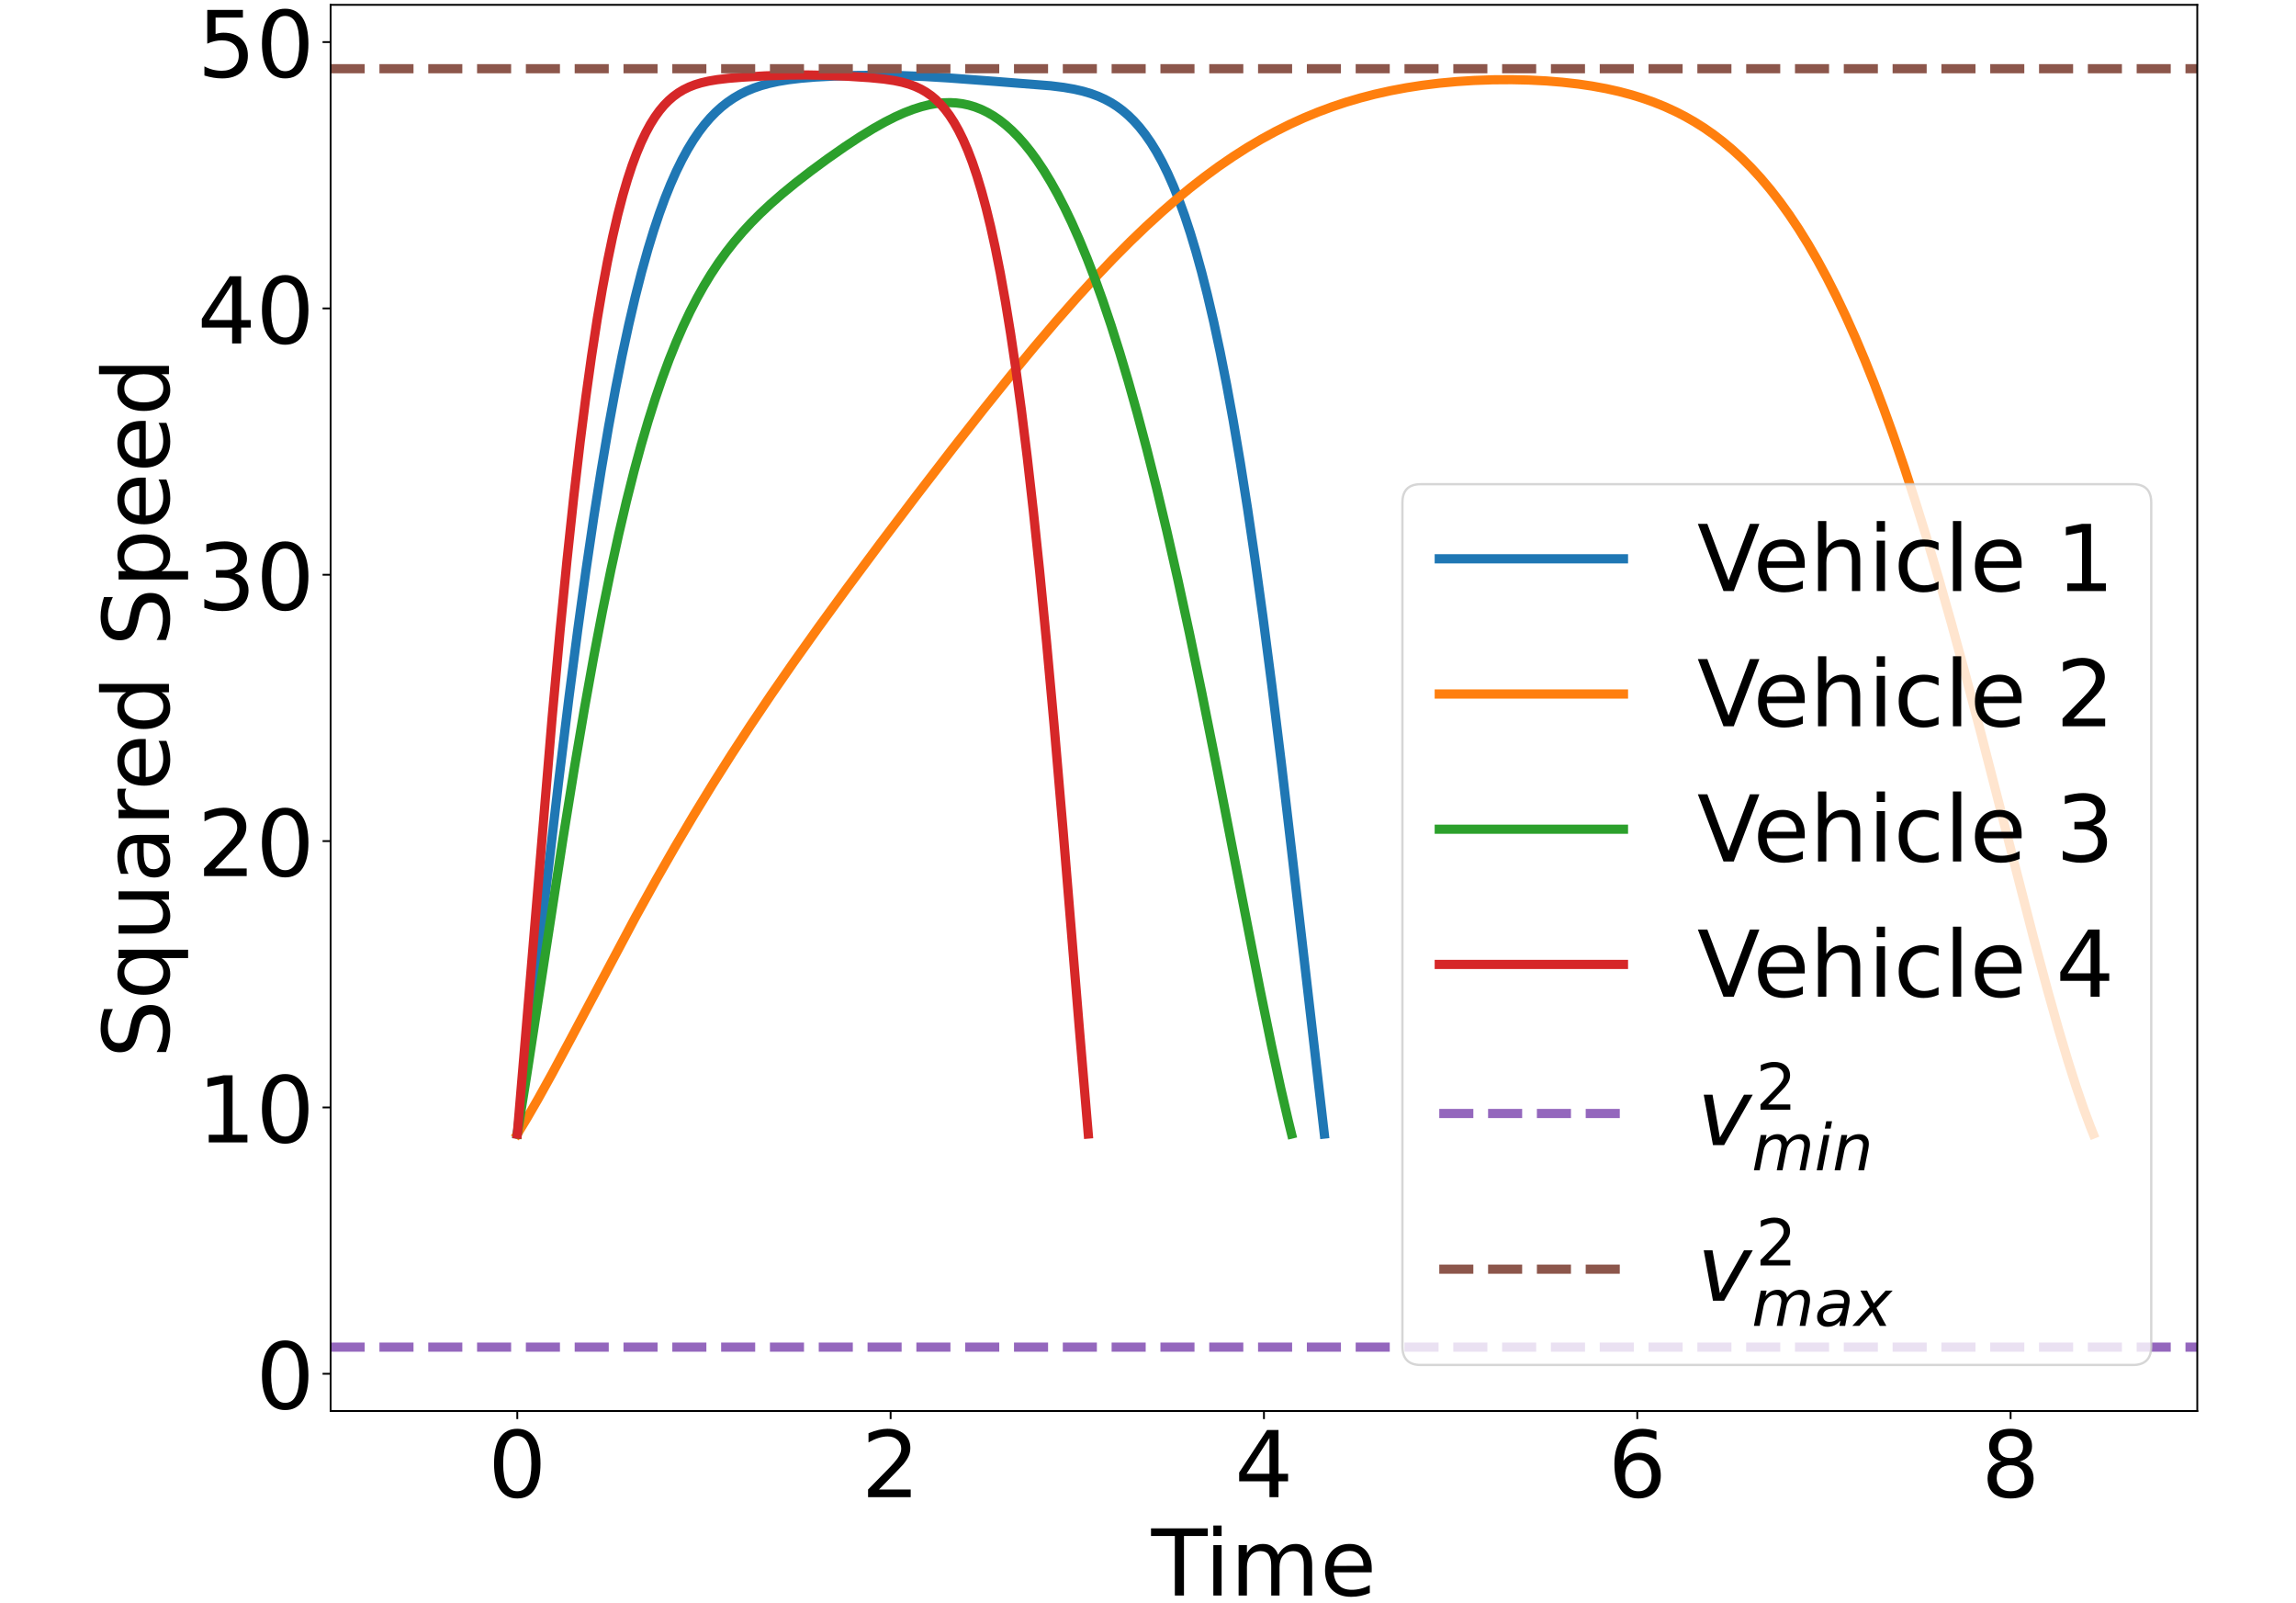 <?xml version="1.0" encoding="utf-8" standalone="no"?>
<!DOCTYPE svg PUBLIC "-//W3C//DTD SVG 1.1//EN"
  "http://www.w3.org/Graphics/SVG/1.1/DTD/svg11.dtd">
<!-- Created with matplotlib (https://matplotlib.org/) -->
<svg height="696.24pt" version="1.1" viewBox="0 0 997.2 696.24" width="997.2pt" xmlns="http://www.w3.org/2000/svg" xmlns:xlink="http://www.w3.org/1999/xlink">
 <defs>
  <style type="text/css">
*{stroke-linecap:butt;stroke-linejoin:round;}
  </style>
 </defs>
 <g id="figure_1">
  <g id="patch_1">
   <path d="M 0 696.24 
L 997.2 696.24 
L 997.2 0 
L 0 0 
z
" style="fill:#ffffff;"/>
  </g>
  <g id="axes_1">
   <g id="patch_2">
    <path d="M 143.597 612.691 
L 954.32 612.691 
L 954.32 2.089 
L 143.597 2.089 
z
" style="fill:#ffffff;"/>
   </g>
   <g id="matplotlib.axis_1">
    <g id="xtick_1">
     <g id="line2d_1">
      <defs>
       <path d="M 0 0 
L 0 3.5 
" id="mcda52c7bf8" style="stroke:#000000;stroke-width:0.8;"/>
      </defs>
      <g>
       <use style="stroke:#000000;stroke-width:0.8;" x="224.669" xlink:href="#mcda52c7bf8" y="612.691"/>
      </g>
     </g>
     <g id="text_1">
      <!-- 0 -->
      <defs>
       <path d="M 31.781 66.406 
Q 24.172 66.406 20.328 58.906 
Q 16.5 51.422 16.5 36.375 
Q 16.5 21.391 20.328 13.891 
Q 24.172 6.391 31.781 6.391 
Q 39.453 6.391 43.281 13.891 
Q 47.125 21.391 47.125 36.375 
Q 47.125 51.422 43.281 58.906 
Q 39.453 66.406 31.781 66.406 
z
M 31.781 74.219 
Q 44.047 74.219 50.516 64.516 
Q 56.984 54.828 56.984 36.375 
Q 56.984 17.969 50.516 8.266 
Q 44.047 -1.422 31.781 -1.422 
Q 19.531 -1.422 13.062 8.266 
Q 6.594 17.969 6.594 36.375 
Q 6.594 54.828 13.062 64.516 
Q 19.531 74.219 31.781 74.219 
z
" id="DejaVuSans-48"/>
      </defs>
      <g transform="translate(211.944 650.085)scale(0.4 -0.4)">
       <use xlink:href="#DejaVuSans-48"/>
      </g>
     </g>
    </g>
    <g id="xtick_2">
     <g id="line2d_2">
      <g>
       <use style="stroke:#000000;stroke-width:0.8;" x="386.814" xlink:href="#mcda52c7bf8" y="612.691"/>
      </g>
     </g>
     <g id="text_2">
      <!-- 2 -->
      <defs>
       <path d="M 19.188 8.297 
L 53.609 8.297 
L 53.609 0 
L 7.328 0 
L 7.328 8.297 
Q 12.938 14.109 22.625 23.891 
Q 32.328 33.688 34.812 36.531 
Q 39.547 41.844 41.422 45.531 
Q 43.312 49.219 43.312 52.781 
Q 43.312 58.594 39.234 62.25 
Q 35.156 65.922 28.609 65.922 
Q 23.969 65.922 18.812 64.312 
Q 13.672 62.703 7.812 59.422 
L 7.812 69.391 
Q 13.766 71.781 18.938 73 
Q 24.125 74.219 28.422 74.219 
Q 39.75 74.219 46.484 68.547 
Q 53.219 62.891 53.219 53.422 
Q 53.219 48.922 51.531 44.891 
Q 49.859 40.875 45.406 35.406 
Q 44.188 33.984 37.641 27.219 
Q 31.109 20.453 19.188 8.297 
z
" id="DejaVuSans-50"/>
      </defs>
      <g transform="translate(374.089 650.085)scale(0.4 -0.4)">
       <use xlink:href="#DejaVuSans-50"/>
      </g>
     </g>
    </g>
    <g id="xtick_3">
     <g id="line2d_3">
      <g>
       <use style="stroke:#000000;stroke-width:0.8;" x="548.959" xlink:href="#mcda52c7bf8" y="612.691"/>
      </g>
     </g>
     <g id="text_3">
      <!-- 4 -->
      <defs>
       <path d="M 37.797 64.312 
L 12.891 25.391 
L 37.797 25.391 
z
M 35.203 72.906 
L 47.609 72.906 
L 47.609 25.391 
L 58.016 25.391 
L 58.016 17.188 
L 47.609 17.188 
L 47.609 0 
L 37.797 0 
L 37.797 17.188 
L 4.891 17.188 
L 4.891 26.703 
z
" id="DejaVuSans-52"/>
      </defs>
      <g transform="translate(536.234 650.085)scale(0.4 -0.4)">
       <use xlink:href="#DejaVuSans-52"/>
      </g>
     </g>
    </g>
    <g id="xtick_4">
     <g id="line2d_4">
      <g>
       <use style="stroke:#000000;stroke-width:0.8;" x="711.103" xlink:href="#mcda52c7bf8" y="612.691"/>
      </g>
     </g>
     <g id="text_4">
      <!-- 6 -->
      <defs>
       <path d="M 33.016 40.375 
Q 26.375 40.375 22.484 35.828 
Q 18.609 31.297 18.609 23.391 
Q 18.609 15.531 22.484 10.953 
Q 26.375 6.391 33.016 6.391 
Q 39.656 6.391 43.531 10.953 
Q 47.406 15.531 47.406 23.391 
Q 47.406 31.297 43.531 35.828 
Q 39.656 40.375 33.016 40.375 
z
M 52.594 71.297 
L 52.594 62.312 
Q 48.875 64.062 45.094 64.984 
Q 41.312 65.922 37.594 65.922 
Q 27.828 65.922 22.672 59.328 
Q 17.531 52.734 16.797 39.406 
Q 19.672 43.656 24.016 45.922 
Q 28.375 48.188 33.594 48.188 
Q 44.578 48.188 50.953 41.516 
Q 57.328 34.859 57.328 23.391 
Q 57.328 12.156 50.688 5.359 
Q 44.047 -1.422 33.016 -1.422 
Q 20.359 -1.422 13.672 8.266 
Q 6.984 17.969 6.984 36.375 
Q 6.984 53.656 15.188 63.938 
Q 23.391 74.219 37.203 74.219 
Q 40.922 74.219 44.703 73.484 
Q 48.484 72.75 52.594 71.297 
z
" id="DejaVuSans-54"/>
      </defs>
      <g transform="translate(698.378 650.085)scale(0.4 -0.4)">
       <use xlink:href="#DejaVuSans-54"/>
      </g>
     </g>
    </g>
    <g id="xtick_5">
     <g id="line2d_5">
      <g>
       <use style="stroke:#000000;stroke-width:0.8;" x="873.248" xlink:href="#mcda52c7bf8" y="612.691"/>
      </g>
     </g>
     <g id="text_5">
      <!-- 8 -->
      <defs>
       <path d="M 31.781 34.625 
Q 24.75 34.625 20.719 30.859 
Q 16.703 27.094 16.703 20.516 
Q 16.703 13.922 20.719 10.156 
Q 24.75 6.391 31.781 6.391 
Q 38.812 6.391 42.859 10.172 
Q 46.922 13.969 46.922 20.516 
Q 46.922 27.094 42.891 30.859 
Q 38.875 34.625 31.781 34.625 
z
M 21.922 38.812 
Q 15.578 40.375 12.031 44.719 
Q 8.5 49.078 8.5 55.328 
Q 8.5 64.062 14.719 69.141 
Q 20.953 74.219 31.781 74.219 
Q 42.672 74.219 48.875 69.141 
Q 55.078 64.062 55.078 55.328 
Q 55.078 49.078 51.531 44.719 
Q 48 40.375 41.703 38.812 
Q 48.828 37.156 52.797 32.312 
Q 56.781 27.484 56.781 20.516 
Q 56.781 9.906 50.312 4.234 
Q 43.844 -1.422 31.781 -1.422 
Q 19.734 -1.422 13.25 4.234 
Q 6.781 9.906 6.781 20.516 
Q 6.781 27.484 10.781 32.312 
Q 14.797 37.156 21.922 38.812 
z
M 18.312 54.391 
Q 18.312 48.734 21.844 45.562 
Q 25.391 42.391 31.781 42.391 
Q 38.141 42.391 41.719 45.562 
Q 45.312 48.734 45.312 54.391 
Q 45.312 60.062 41.719 63.234 
Q 38.141 66.406 31.781 66.406 
Q 25.391 66.406 21.844 63.234 
Q 18.312 60.062 18.312 54.391 
z
" id="DejaVuSans-56"/>
      </defs>
      <g transform="translate(860.523 650.085)scale(0.4 -0.4)">
       <use xlink:href="#DejaVuSans-56"/>
      </g>
     </g>
    </g>
    <g id="text_6">
     <!-- Time -->
     <defs>
      <path d="M -0.297 72.906 
L 61.375 72.906 
L 61.375 64.594 
L 35.5 64.594 
L 35.5 0 
L 25.594 0 
L 25.594 64.594 
L -0.297 64.594 
z
" id="DejaVuSans-84"/>
      <path d="M 9.422 54.688 
L 18.406 54.688 
L 18.406 0 
L 9.422 0 
z
M 9.422 75.984 
L 18.406 75.984 
L 18.406 64.594 
L 9.422 64.594 
z
" id="DejaVuSans-105"/>
      <path d="M 52 44.188 
Q 55.375 50.25 60.062 53.125 
Q 64.75 56 71.094 56 
Q 79.641 56 84.281 50.016 
Q 88.922 44.047 88.922 33.016 
L 88.922 0 
L 79.891 0 
L 79.891 32.719 
Q 79.891 40.578 77.094 44.375 
Q 74.312 48.188 68.609 48.188 
Q 61.625 48.188 57.562 43.547 
Q 53.516 38.922 53.516 30.906 
L 53.516 0 
L 44.484 0 
L 44.484 32.719 
Q 44.484 40.625 41.703 44.406 
Q 38.922 48.188 33.109 48.188 
Q 26.219 48.188 22.156 43.531 
Q 18.109 38.875 18.109 30.906 
L 18.109 0 
L 9.078 0 
L 9.078 54.688 
L 18.109 54.688 
L 18.109 46.188 
Q 21.188 51.219 25.484 53.609 
Q 29.781 56 35.688 56 
Q 41.656 56 45.828 52.969 
Q 50 49.953 52 44.188 
z
" id="DejaVuSans-109"/>
      <path d="M 56.203 29.594 
L 56.203 25.203 
L 14.891 25.203 
Q 15.484 15.922 20.484 11.062 
Q 25.484 6.203 34.422 6.203 
Q 39.594 6.203 44.453 7.469 
Q 49.312 8.734 54.109 11.281 
L 54.109 2.781 
Q 49.266 0.734 44.188 -0.344 
Q 39.109 -1.422 33.891 -1.422 
Q 20.797 -1.422 13.156 6.188 
Q 5.516 13.812 5.516 26.812 
Q 5.516 40.234 12.766 48.109 
Q 20.016 56 32.328 56 
Q 43.359 56 49.781 48.891 
Q 56.203 41.797 56.203 29.594 
z
M 47.219 32.234 
Q 47.125 39.594 43.094 43.984 
Q 39.062 48.391 32.422 48.391 
Q 24.906 48.391 20.391 44.141 
Q 15.875 39.891 15.188 32.172 
z
" id="DejaVuSans-101"/>
     </defs>
     <g transform="translate(500.024 692.797)scale(0.4 -0.4)">
      <use xlink:href="#DejaVuSans-84"/>
      <use x="57.959" xlink:href="#DejaVuSans-105"/>
      <use x="85.742" xlink:href="#DejaVuSans-109"/>
      <use x="183.154" xlink:href="#DejaVuSans-101"/>
     </g>
    </g>
   </g>
   <g id="matplotlib.axis_2">
    <g id="ytick_1">
     <g id="line2d_6">
      <defs>
       <path d="M 0 0 
L -3.5 0 
" id="m5698054298" style="stroke:#000000;stroke-width:0.8;"/>
      </defs>
      <g>
       <use style="stroke:#000000;stroke-width:0.8;" x="143.597" xlink:href="#m5698054298" y="596.501"/>
      </g>
     </g>
     <g id="text_7">
      <!-- 0 -->
      <g transform="translate(111.147 611.698)scale(0.4 -0.4)">
       <use xlink:href="#DejaVuSans-48"/>
      </g>
     </g>
    </g>
    <g id="ytick_2">
     <g id="line2d_7">
      <g>
       <use style="stroke:#000000;stroke-width:0.8;" x="143.597" xlink:href="#m5698054298" y="480.857"/>
      </g>
     </g>
     <g id="text_8">
      <!-- 10 -->
      <defs>
       <path d="M 12.406 8.297 
L 28.516 8.297 
L 28.516 63.922 
L 10.984 60.406 
L 10.984 69.391 
L 28.422 72.906 
L 38.281 72.906 
L 38.281 8.297 
L 54.391 8.297 
L 54.391 0 
L 12.406 0 
z
" id="DejaVuSans-49"/>
      </defs>
      <g transform="translate(85.697 496.053)scale(0.4 -0.4)">
       <use xlink:href="#DejaVuSans-49"/>
       <use x="63.623" xlink:href="#DejaVuSans-48"/>
      </g>
     </g>
    </g>
    <g id="ytick_3">
     <g id="line2d_8">
      <g>
       <use style="stroke:#000000;stroke-width:0.8;" x="143.597" xlink:href="#m5698054298" y="365.212"/>
      </g>
     </g>
     <g id="text_9">
      <!-- 20 -->
      <g transform="translate(85.697 380.409)scale(0.4 -0.4)">
       <use xlink:href="#DejaVuSans-50"/>
       <use x="63.623" xlink:href="#DejaVuSans-48"/>
      </g>
     </g>
    </g>
    <g id="ytick_4">
     <g id="line2d_9">
      <g>
       <use style="stroke:#000000;stroke-width:0.8;" x="143.597" xlink:href="#m5698054298" y="249.568"/>
      </g>
     </g>
     <g id="text_10">
      <!-- 30 -->
      <defs>
       <path d="M 40.578 39.312 
Q 47.656 37.797 51.625 33 
Q 55.609 28.219 55.609 21.188 
Q 55.609 10.406 48.188 4.484 
Q 40.766 -1.422 27.094 -1.422 
Q 22.516 -1.422 17.656 -0.516 
Q 12.797 0.391 7.625 2.203 
L 7.625 11.719 
Q 11.719 9.328 16.594 8.109 
Q 21.484 6.891 26.812 6.891 
Q 36.078 6.891 40.938 10.547 
Q 45.797 14.203 45.797 21.188 
Q 45.797 27.641 41.281 31.266 
Q 36.766 34.906 28.719 34.906 
L 20.219 34.906 
L 20.219 43.016 
L 29.109 43.016 
Q 36.375 43.016 40.234 45.922 
Q 44.094 48.828 44.094 54.297 
Q 44.094 59.906 40.109 62.906 
Q 36.141 65.922 28.719 65.922 
Q 24.656 65.922 20.016 65.031 
Q 15.375 64.156 9.812 62.312 
L 9.812 71.094 
Q 15.438 72.656 20.344 73.438 
Q 25.25 74.219 29.594 74.219 
Q 40.828 74.219 47.359 69.109 
Q 53.906 64.016 53.906 55.328 
Q 53.906 49.266 50.438 45.094 
Q 46.969 40.922 40.578 39.312 
z
" id="DejaVuSans-51"/>
      </defs>
      <g transform="translate(85.697 264.765)scale(0.4 -0.4)">
       <use xlink:href="#DejaVuSans-51"/>
       <use x="63.623" xlink:href="#DejaVuSans-48"/>
      </g>
     </g>
    </g>
    <g id="ytick_5">
     <g id="line2d_10">
      <g>
       <use style="stroke:#000000;stroke-width:0.8;" x="143.597" xlink:href="#m5698054298" y="133.923"/>
      </g>
     </g>
     <g id="text_11">
      <!-- 40 -->
      <g transform="translate(85.697 149.12)scale(0.4 -0.4)">
       <use xlink:href="#DejaVuSans-52"/>
       <use x="63.623" xlink:href="#DejaVuSans-48"/>
      </g>
     </g>
    </g>
    <g id="ytick_6">
     <g id="line2d_11">
      <g>
       <use style="stroke:#000000;stroke-width:0.8;" x="143.597" xlink:href="#m5698054298" y="18.279"/>
      </g>
     </g>
     <g id="text_12">
      <!-- 50 -->
      <defs>
       <path d="M 10.797 72.906 
L 49.516 72.906 
L 49.516 64.594 
L 19.828 64.594 
L 19.828 46.734 
Q 21.969 47.469 24.109 47.828 
Q 26.266 48.188 28.422 48.188 
Q 40.625 48.188 47.75 41.5 
Q 54.891 34.812 54.891 23.391 
Q 54.891 11.625 47.562 5.094 
Q 40.234 -1.422 26.906 -1.422 
Q 22.312 -1.422 17.547 -0.641 
Q 12.797 0.141 7.719 1.703 
L 7.719 11.625 
Q 12.109 9.234 16.797 8.062 
Q 21.484 6.891 26.703 6.891 
Q 35.156 6.891 40.078 11.328 
Q 45.016 15.766 45.016 23.391 
Q 45.016 31 40.078 35.438 
Q 35.156 39.891 26.703 39.891 
Q 22.75 39.891 18.812 39.016 
Q 14.891 38.141 10.797 36.281 
z
" id="DejaVuSans-53"/>
      </defs>
      <g transform="translate(85.697 33.476)scale(0.4 -0.4)">
       <use xlink:href="#DejaVuSans-53"/>
       <use x="63.623" xlink:href="#DejaVuSans-48"/>
      </g>
     </g>
    </g>
    <g id="text_13">
     <!-- Squared Speed -->
     <defs>
      <path d="M 53.516 70.516 
L 53.516 60.891 
Q 47.906 63.578 42.922 64.891 
Q 37.938 66.219 33.297 66.219 
Q 25.25 66.219 20.875 63.094 
Q 16.5 59.969 16.5 54.203 
Q 16.5 49.359 19.406 46.891 
Q 22.312 44.438 30.422 42.922 
L 36.375 41.703 
Q 47.406 39.594 52.656 34.297 
Q 57.906 29 57.906 20.125 
Q 57.906 9.516 50.797 4.047 
Q 43.703 -1.422 29.984 -1.422 
Q 24.812 -1.422 18.969 -0.25 
Q 13.141 0.922 6.891 3.219 
L 6.891 13.375 
Q 12.891 10.016 18.656 8.297 
Q 24.422 6.594 29.984 6.594 
Q 38.422 6.594 43.016 9.906 
Q 47.609 13.234 47.609 19.391 
Q 47.609 24.75 44.312 27.781 
Q 41.016 30.812 33.5 32.328 
L 27.484 33.5 
Q 16.453 35.688 11.516 40.375 
Q 6.594 45.062 6.594 53.422 
Q 6.594 63.094 13.406 68.656 
Q 20.219 74.219 32.172 74.219 
Q 37.312 74.219 42.625 73.281 
Q 47.953 72.359 53.516 70.516 
z
" id="DejaVuSans-83"/>
      <path d="M 14.797 27.297 
Q 14.797 17.391 18.875 11.75 
Q 22.953 6.109 30.078 6.109 
Q 37.203 6.109 41.297 11.75 
Q 45.406 17.391 45.406 27.297 
Q 45.406 37.203 41.297 42.844 
Q 37.203 48.484 30.078 48.484 
Q 22.953 48.484 18.875 42.844 
Q 14.797 37.203 14.797 27.297 
z
M 45.406 8.203 
Q 42.578 3.328 38.25 0.953 
Q 33.938 -1.422 27.875 -1.422 
Q 17.969 -1.422 11.734 6.484 
Q 5.516 14.406 5.516 27.297 
Q 5.516 40.188 11.734 48.094 
Q 17.969 56 27.875 56 
Q 33.938 56 38.25 53.625 
Q 42.578 51.266 45.406 46.391 
L 45.406 54.688 
L 54.391 54.688 
L 54.391 -20.797 
L 45.406 -20.797 
z
" id="DejaVuSans-113"/>
      <path d="M 8.5 21.578 
L 8.5 54.688 
L 17.484 54.688 
L 17.484 21.922 
Q 17.484 14.156 20.5 10.266 
Q 23.531 6.391 29.594 6.391 
Q 36.859 6.391 41.078 11.031 
Q 45.312 15.672 45.312 23.688 
L 45.312 54.688 
L 54.297 54.688 
L 54.297 0 
L 45.312 0 
L 45.312 8.406 
Q 42.047 3.422 37.719 1 
Q 33.406 -1.422 27.688 -1.422 
Q 18.266 -1.422 13.375 4.438 
Q 8.5 10.297 8.5 21.578 
z
M 31.109 56 
z
" id="DejaVuSans-117"/>
      <path d="M 34.281 27.484 
Q 23.391 27.484 19.188 25 
Q 14.984 22.516 14.984 16.5 
Q 14.984 11.719 18.141 8.906 
Q 21.297 6.109 26.703 6.109 
Q 34.188 6.109 38.703 11.406 
Q 43.219 16.703 43.219 25.484 
L 43.219 27.484 
z
M 52.203 31.203 
L 52.203 0 
L 43.219 0 
L 43.219 8.297 
Q 40.141 3.328 35.547 0.953 
Q 30.953 -1.422 24.312 -1.422 
Q 15.922 -1.422 10.953 3.297 
Q 6 8.016 6 15.922 
Q 6 25.141 12.172 29.828 
Q 18.359 34.516 30.609 34.516 
L 43.219 34.516 
L 43.219 35.406 
Q 43.219 41.609 39.141 45 
Q 35.062 48.391 27.688 48.391 
Q 23 48.391 18.547 47.266 
Q 14.109 46.141 10.016 43.891 
L 10.016 52.203 
Q 14.938 54.109 19.578 55.047 
Q 24.219 56 28.609 56 
Q 40.484 56 46.344 49.844 
Q 52.203 43.703 52.203 31.203 
z
" id="DejaVuSans-97"/>
      <path d="M 41.109 46.297 
Q 39.594 47.172 37.812 47.578 
Q 36.031 48 33.891 48 
Q 26.266 48 22.188 43.047 
Q 18.109 38.094 18.109 28.812 
L 18.109 0 
L 9.078 0 
L 9.078 54.688 
L 18.109 54.688 
L 18.109 46.188 
Q 20.953 51.172 25.484 53.578 
Q 30.031 56 36.531 56 
Q 37.453 56 38.578 55.875 
Q 39.703 55.766 41.062 55.516 
z
" id="DejaVuSans-114"/>
      <path d="M 45.406 46.391 
L 45.406 75.984 
L 54.391 75.984 
L 54.391 0 
L 45.406 0 
L 45.406 8.203 
Q 42.578 3.328 38.25 0.953 
Q 33.938 -1.422 27.875 -1.422 
Q 17.969 -1.422 11.734 6.484 
Q 5.516 14.406 5.516 27.297 
Q 5.516 40.188 11.734 48.094 
Q 17.969 56 27.875 56 
Q 33.938 56 38.25 53.625 
Q 42.578 51.266 45.406 46.391 
z
M 14.797 27.297 
Q 14.797 17.391 18.875 11.75 
Q 22.953 6.109 30.078 6.109 
Q 37.203 6.109 41.297 11.75 
Q 45.406 17.391 45.406 27.297 
Q 45.406 37.203 41.297 42.844 
Q 37.203 48.484 30.078 48.484 
Q 22.953 48.484 18.875 42.844 
Q 14.797 37.203 14.797 27.297 
z
" id="DejaVuSans-100"/>
      <path id="DejaVuSans-32"/>
      <path d="M 18.109 8.203 
L 18.109 -20.797 
L 9.078 -20.797 
L 9.078 54.688 
L 18.109 54.688 
L 18.109 46.391 
Q 20.953 51.266 25.266 53.625 
Q 29.594 56 35.594 56 
Q 45.562 56 51.781 48.094 
Q 58.016 40.188 58.016 27.297 
Q 58.016 14.406 51.781 6.484 
Q 45.562 -1.422 35.594 -1.422 
Q 29.594 -1.422 25.266 0.953 
Q 20.953 3.328 18.109 8.203 
z
M 48.688 27.297 
Q 48.688 37.203 44.609 42.844 
Q 40.531 48.484 33.406 48.484 
Q 26.266 48.484 22.188 42.844 
Q 18.109 37.203 18.109 27.297 
Q 18.109 17.391 22.188 11.75 
Q 26.266 6.109 33.406 6.109 
Q 40.531 6.109 44.609 11.75 
Q 48.688 17.391 48.688 27.297 
z
" id="DejaVuSans-112"/>
     </defs>
     <g transform="translate(73.378 459.549)rotate(-90)scale(0.4 -0.4)">
      <use xlink:href="#DejaVuSans-83"/>
      <use x="63.477" xlink:href="#DejaVuSans-113"/>
      <use x="126.953" xlink:href="#DejaVuSans-117"/>
      <use x="190.332" xlink:href="#DejaVuSans-97"/>
      <use x="251.611" xlink:href="#DejaVuSans-114"/>
      <use x="290.475" xlink:href="#DejaVuSans-101"/>
      <use x="351.998" xlink:href="#DejaVuSans-100"/>
      <use x="415.475" xlink:href="#DejaVuSans-32"/>
      <use x="447.262" xlink:href="#DejaVuSans-83"/>
      <use x="510.738" xlink:href="#DejaVuSans-112"/>
      <use x="574.215" xlink:href="#DejaVuSans-101"/>
      <use x="635.738" xlink:href="#DejaVuSans-101"/>
      <use x="697.262" xlink:href="#DejaVuSans-100"/>
     </g>
    </g>
   </g>
   <g id="line2d_12">
    <path clip-path="url(#p160a2b36d0)" d="M 224.669 492.421 
L 228.525 460.403 
L 235.535 399.84 
L 242.545 339.978 
L 247.101 302.948 
L 250.957 273.296 
L 254.462 247.894 
L 257.967 224.098 
L 261.122 204.118 
L 264.276 185.529 
L 267.431 168.335 
L 270.235 154.212 
L 273.039 141.161 
L 275.843 129.153 
L 278.647 118.153 
L 281.451 108.121 
L 283.904 100.101 
L 286.358 92.754 
L 288.811 86.047 
L 291.265 79.945 
L 293.718 74.413 
L 296.172 69.415 
L 298.625 64.915 
L 301.079 60.879 
L 303.533 57.271 
L 305.986 54.059 
L 308.44 51.21 
L 310.893 48.692 
L 313.347 46.475 
L 315.8 44.531 
L 318.604 42.608 
L 321.408 40.969 
L 324.212 39.577 
L 327.367 38.269 
L 330.521 37.192 
L 334.026 36.223 
L 337.882 35.382 
L 342.438 34.626 
L 347.696 33.993 
L 354.005 33.467 
L 362.067 33.037 
L 371.53 32.759 
L 381.695 32.68 
L 391.509 32.829 
L 401.323 33.207 
L 412.189 33.858 
L 432.167 35.342 
L 456.352 37.245 
L 461.96 37.945 
L 466.517 38.73 
L 470.372 39.615 
L 473.877 40.652 
L 477.032 41.823 
L 479.836 43.091 
L 482.64 44.61 
L 485.094 46.174 
L 487.547 47.988 
L 490.001 50.08 
L 492.454 52.481 
L 494.908 55.224 
L 497.361 58.342 
L 499.815 61.871 
L 502.268 65.847 
L 504.722 70.306 
L 507.175 75.285 
L 509.629 80.823 
L 512.082 86.957 
L 514.536 93.724 
L 516.989 101.16 
L 519.443 109.301 
L 521.896 118.181 
L 524.35 127.83 
L 527.154 139.837 
L 529.958 152.922 
L 532.762 167.115 
L 535.566 182.438 
L 538.721 201.038 
L 541.875 221.077 
L 545.03 242.526 
L 548.535 267.948 
L 552.39 297.705 
L 556.596 332.037 
L 561.503 373.985 
L 575.173 492.421 
L 575.173 492.421 
" style="fill:none;stroke:#1f77b4;stroke-linecap:square;stroke-width:4;"/>
   </g>
   <g id="line2d_13">
    <path clip-path="url(#p160a2b36d0)" d="M 224.669 492.421 
L 228.776 485.677 
L 233.568 477.41 
L 239.728 466.31 
L 247.942 450.994 
L 276.006 398.205 
L 284.905 382.149 
L 293.119 367.794 
L 301.333 353.91 
L 309.547 340.492 
L 317.761 327.516 
L 325.975 314.944 
L 334.873 301.728 
L 344.456 287.896 
L 355.408 272.499 
L 367.729 255.584 
L 382.104 236.248 
L 397.847 215.444 
L 413.59 195.003 
L 427.28 177.581 
L 438.917 163.113 
L 449.184 150.681 
L 458.767 139.424 
L 467.666 129.324 
L 475.88 120.345 
L 483.409 112.436 
L 490.939 104.864 
L 497.784 98.291 
L 504.629 92.033 
L 510.789 86.681 
L 516.949 81.602 
L 523.11 76.804 
L 529.27 72.291 
L 535.431 68.066 
L 541.591 64.13 
L 547.752 60.482 
L 553.912 57.118 
L 560.073 54.034 
L 566.233 51.222 
L 572.394 48.676 
L 578.554 46.385 
L 584.715 44.339 
L 590.875 42.526 
L 597.036 40.933 
L 603.881 39.407 
L 610.726 38.12 
L 617.571 37.056 
L 625.1 36.123 
L 632.63 35.422 
L 640.159 34.938 
L 648.373 34.645 
L 656.587 34.593 
L 664.116 34.76 
L 671.646 35.144 
L 678.491 35.698 
L 685.336 36.47 
L 691.496 37.376 
L 697.657 38.507 
L 703.133 39.728 
L 708.609 41.176 
L 713.4 42.653 
L 718.192 44.347 
L 722.983 46.28 
L 727.775 48.477 
L 731.882 50.589 
L 735.989 52.931 
L 740.096 55.521 
L 744.203 58.377 
L 748.31 61.519 
L 752.417 64.965 
L 756.524 68.737 
L 760.63 72.855 
L 764.737 77.338 
L 768.844 82.209 
L 772.951 87.486 
L 777.058 93.19 
L 781.165 99.34 
L 785.272 105.956 
L 789.379 113.054 
L 793.486 120.652 
L 797.593 128.764 
L 801.7 137.405 
L 805.807 146.584 
L 809.914 156.311 
L 814.021 166.592 
L 818.128 177.43 
L 822.235 188.824 
L 827.027 202.814 
L 831.818 217.539 
L 836.61 232.977 
L 842.086 251.447 
L 847.562 270.732 
L 853.722 293.286 
L 860.567 319.214 
L 870.15 356.486 
L 883.155 407.044 
L 889.316 430.049 
L 894.107 447.09 
L 898.214 460.881 
L 901.637 471.653 
L 905.059 481.645 
L 907.797 488.989 
L 909.166 492.421 
L 909.166 492.421 
" style="fill:none;stroke:#ff7f0e;stroke-linecap:square;stroke-width:4;"/>
   </g>
   <g id="line2d_14">
    <path clip-path="url(#p160a2b36d0)" d="M 224.669 492.421 
L 228.704 467.243 
L 234.757 427.791 
L 244.509 364.22 
L 249.554 332.895 
L 253.925 307.141 
L 257.96 284.715 
L 261.66 265.391 
L 265.359 247.301 
L 268.721 231.944 
L 272.084 217.624 
L 275.447 204.327 
L 278.473 193.214 
L 281.5 182.883 
L 284.526 173.304 
L 287.553 164.442 
L 290.579 156.26 
L 293.606 148.718 
L 296.632 141.773 
L 299.659 135.383 
L 302.685 129.506 
L 305.712 124.098 
L 308.738 119.118 
L 312.101 114.037 
L 315.464 109.378 
L 318.826 105.093 
L 322.525 100.751 
L 326.225 96.744 
L 330.26 92.69 
L 334.631 88.605 
L 339.676 84.203 
L 345.392 79.519 
L 352.118 74.314 
L 359.516 68.876 
L 366.914 63.711 
L 373.639 59.287 
L 379.356 55.789 
L 384.4 52.96 
L 388.772 50.747 
L 392.807 48.94 
L 396.506 47.512 
L 400.205 46.332 
L 403.568 45.498 
L 406.594 44.961 
L 409.621 44.644 
L 412.647 44.563 
L 415.338 44.701 
L 418.028 45.05 
L 420.718 45.621 
L 423.408 46.424 
L 426.098 47.471 
L 428.789 48.771 
L 431.479 50.337 
L 434.169 52.176 
L 436.859 54.299 
L 439.55 56.716 
L 442.24 59.435 
L 444.93 62.464 
L 447.62 65.813 
L 450.31 69.489 
L 453.337 74.024 
L 456.363 78.992 
L 459.39 84.402 
L 462.416 90.263 
L 465.443 96.582 
L 468.806 104.148 
L 472.168 112.297 
L 475.531 121.035 
L 478.894 130.367 
L 482.593 141.322 
L 486.292 153.003 
L 489.991 165.408 
L 494.026 179.762 
L 498.062 194.962 
L 502.433 212.362 
L 506.805 230.702 
L 511.513 251.45 
L 516.557 274.744 
L 521.937 300.666 
L 528.326 332.613 
L 537.406 379.311 
L 547.158 429.196 
L 552.202 453.845 
L 556.237 472.468 
L 559.6 486.951 
L 560.945 492.421 
L 560.945 492.421 
" style="fill:none;stroke:#2ca02c;stroke-linecap:square;stroke-width:4;"/>
   </g>
   <g id="line2d_15">
    <path clip-path="url(#p160a2b36d0)" d="M 224.669 492.421 
L 228.141 451.423 
L 239.796 311.602 
L 243.268 273.671 
L 246.243 243.439 
L 249.219 215.528 
L 251.947 192.075 
L 254.427 172.551 
L 256.906 154.728 
L 259.386 138.571 
L 261.618 125.408 
L 263.85 113.498 
L 266.082 102.783 
L 268.313 93.195 
L 270.545 84.665 
L 272.529 77.911 
L 274.513 71.884 
L 276.497 66.53 
L 278.481 61.798 
L 280.464 57.635 
L 282.448 53.991 
L 284.432 50.82 
L 286.416 48.073 
L 288.4 45.707 
L 290.384 43.68 
L 292.367 41.952 
L 294.599 40.322 
L 296.831 38.978 
L 299.311 37.766 
L 301.791 36.8 
L 304.518 35.966 
L 307.742 35.219 
L 311.462 34.592 
L 316.173 34.032 
L 322.621 33.505 
L 332.292 32.953 
L 341.963 32.613 
L 350.147 32.542 
L 358.578 32.699 
L 368.249 33.114 
L 377.672 33.725 
L 383.872 34.331 
L 388.335 34.987 
L 391.807 35.712 
L 394.783 36.551 
L 397.511 37.555 
L 399.99 38.713 
L 402.222 40 
L 404.454 41.563 
L 406.438 43.221 
L 408.422 45.17 
L 410.406 47.447 
L 412.389 50.095 
L 414.373 53.156 
L 416.357 56.677 
L 418.341 60.705 
L 420.325 65.291 
L 422.309 70.485 
L 424.292 76.339 
L 426.276 82.905 
L 428.26 90.237 
L 430.244 98.386 
L 432.228 107.402 
L 434.46 118.641 
L 436.691 131.1 
L 438.923 144.837 
L 441.155 159.898 
L 443.635 178.229 
L 446.115 198.266 
L 448.842 222.28 
L 451.57 248.321 
L 454.546 278.923 
L 457.77 314.41 
L 461.737 360.789 
L 468.681 445.412 
L 472.648 492.421 
L 472.648 492.421 
" style="fill:none;stroke:#d62728;stroke-linecap:square;stroke-width:4;"/>
   </g>
   <g id="line2d_16">
    <path clip-path="url(#p160a2b36d0)" d="M 143.597 584.937 
L 954.32 584.937 
" style="fill:none;stroke:#9467bd;stroke-dasharray:14.8,6.4;stroke-dashoffset:0;stroke-width:4;"/>
   </g>
   <g id="line2d_17">
    <path clip-path="url(#p160a2b36d0)" d="M 143.597 29.843 
L 954.32 29.843 
" style="fill:none;stroke:#8c564b;stroke-dasharray:14.8,6.4;stroke-dashoffset:0;stroke-width:4;"/>
   </g>
   <g id="patch_3">
    <path d="M 143.597 612.691 
L 143.597 2.089 
" style="fill:none;stroke:#000000;stroke-linecap:square;stroke-linejoin:miter;stroke-width:0.8;"/>
   </g>
   <g id="patch_4">
    <path d="M 954.32 612.691 
L 954.32 2.089 
" style="fill:none;stroke:#000000;stroke-linecap:square;stroke-linejoin:miter;stroke-width:0.8;"/>
   </g>
   <g id="patch_5">
    <path d="M 143.597 612.691 
L 954.32 612.691 
" style="fill:none;stroke:#000000;stroke-linecap:square;stroke-linejoin:miter;stroke-width:0.8;"/>
   </g>
   <g id="patch_6">
    <path d="M 143.597 2.089 
L 954.32 2.089 
" style="fill:none;stroke:#000000;stroke-linecap:square;stroke-linejoin:miter;stroke-width:0.8;"/>
   </g>
   <g id="legend_1">
    <g id="patch_7">
     <path d="M 617.102 592.691 
L 926.32 592.691 
Q 934.32 592.691 934.32 584.691 
L 934.32 218.241 
Q 934.32 210.241 926.32 210.241 
L 617.102 210.241 
Q 609.102 210.241 609.102 218.241 
L 609.102 584.691 
Q 609.102 592.691 617.102 592.691 
z
" style="fill:#ffffff;opacity:0.8;stroke:#cccccc;stroke-linejoin:miter;"/>
    </g>
    <g id="line2d_18">
     <path d="M 625.102 242.635 
L 705.102 242.635 
" style="fill:none;stroke:#1f77b4;stroke-linecap:square;stroke-width:4;"/>
    </g>
    <g id="line2d_19"/>
    <g id="text_14">
     <!-- Vehicle 1 -->
     <defs>
      <path d="M 28.609 0 
L 0.781 72.906 
L 11.078 72.906 
L 34.188 11.531 
L 57.328 72.906 
L 67.578 72.906 
L 39.797 0 
z
" id="DejaVuSans-86"/>
      <path d="M 54.891 33.016 
L 54.891 0 
L 45.906 0 
L 45.906 32.719 
Q 45.906 40.484 42.875 44.328 
Q 39.844 48.188 33.797 48.188 
Q 26.516 48.188 22.312 43.547 
Q 18.109 38.922 18.109 30.906 
L 18.109 0 
L 9.078 0 
L 9.078 75.984 
L 18.109 75.984 
L 18.109 46.188 
Q 21.344 51.125 25.703 53.562 
Q 30.078 56 35.797 56 
Q 45.219 56 50.047 50.172 
Q 54.891 44.344 54.891 33.016 
z
" id="DejaVuSans-104"/>
      <path d="M 48.781 52.594 
L 48.781 44.188 
Q 44.969 46.297 41.141 47.344 
Q 37.312 48.391 33.406 48.391 
Q 24.656 48.391 19.812 42.844 
Q 14.984 37.312 14.984 27.297 
Q 14.984 17.281 19.812 11.734 
Q 24.656 6.203 33.406 6.203 
Q 37.312 6.203 41.141 7.25 
Q 44.969 8.297 48.781 10.406 
L 48.781 2.094 
Q 45.016 0.344 40.984 -0.531 
Q 36.969 -1.422 32.422 -1.422 
Q 20.062 -1.422 12.781 6.344 
Q 5.516 14.109 5.516 27.297 
Q 5.516 40.672 12.859 48.328 
Q 20.219 56 33.016 56 
Q 37.156 56 41.109 55.141 
Q 45.062 54.297 48.781 52.594 
z
" id="DejaVuSans-99"/>
      <path d="M 9.422 75.984 
L 18.406 75.984 
L 18.406 0 
L 9.422 0 
z
" id="DejaVuSans-108"/>
     </defs>
     <g transform="translate(737.102 256.635)scale(0.4 -0.4)">
      <use xlink:href="#DejaVuSans-86"/>
      <use x="60.658" xlink:href="#DejaVuSans-101"/>
      <use x="122.182" xlink:href="#DejaVuSans-104"/>
      <use x="185.561" xlink:href="#DejaVuSans-105"/>
      <use x="213.344" xlink:href="#DejaVuSans-99"/>
      <use x="268.324" xlink:href="#DejaVuSans-108"/>
      <use x="296.107" xlink:href="#DejaVuSans-101"/>
      <use x="357.631" xlink:href="#DejaVuSans-32"/>
      <use x="389.418" xlink:href="#DejaVuSans-49"/>
     </g>
    </g>
    <g id="line2d_20">
     <path d="M 625.102 301.347 
L 705.102 301.347 
" style="fill:none;stroke:#ff7f0e;stroke-linecap:square;stroke-width:4;"/>
    </g>
    <g id="line2d_21"/>
    <g id="text_15">
     <!-- Vehicle 2 -->
     <g transform="translate(737.102 315.347)scale(0.4 -0.4)">
      <use xlink:href="#DejaVuSans-86"/>
      <use x="60.658" xlink:href="#DejaVuSans-101"/>
      <use x="122.182" xlink:href="#DejaVuSans-104"/>
      <use x="185.561" xlink:href="#DejaVuSans-105"/>
      <use x="213.344" xlink:href="#DejaVuSans-99"/>
      <use x="268.324" xlink:href="#DejaVuSans-108"/>
      <use x="296.107" xlink:href="#DejaVuSans-101"/>
      <use x="357.631" xlink:href="#DejaVuSans-32"/>
      <use x="389.418" xlink:href="#DejaVuSans-50"/>
     </g>
    </g>
    <g id="line2d_22">
     <path d="M 625.102 360.06 
L 705.102 360.06 
" style="fill:none;stroke:#2ca02c;stroke-linecap:square;stroke-width:4;"/>
    </g>
    <g id="line2d_23"/>
    <g id="text_16">
     <!-- Vehicle 3 -->
     <g transform="translate(737.102 374.06)scale(0.4 -0.4)">
      <use xlink:href="#DejaVuSans-86"/>
      <use x="60.658" xlink:href="#DejaVuSans-101"/>
      <use x="122.182" xlink:href="#DejaVuSans-104"/>
      <use x="185.561" xlink:href="#DejaVuSans-105"/>
      <use x="213.344" xlink:href="#DejaVuSans-99"/>
      <use x="268.324" xlink:href="#DejaVuSans-108"/>
      <use x="296.107" xlink:href="#DejaVuSans-101"/>
      <use x="357.631" xlink:href="#DejaVuSans-32"/>
      <use x="389.418" xlink:href="#DejaVuSans-51"/>
     </g>
    </g>
    <g id="line2d_24">
     <path d="M 625.102 418.772 
L 705.102 418.772 
" style="fill:none;stroke:#d62728;stroke-linecap:square;stroke-width:4;"/>
    </g>
    <g id="line2d_25"/>
    <g id="text_17">
     <!-- Vehicle 4 -->
     <g transform="translate(737.102 432.772)scale(0.4 -0.4)">
      <use xlink:href="#DejaVuSans-86"/>
      <use x="60.658" xlink:href="#DejaVuSans-101"/>
      <use x="122.182" xlink:href="#DejaVuSans-104"/>
      <use x="185.561" xlink:href="#DejaVuSans-105"/>
      <use x="213.344" xlink:href="#DejaVuSans-99"/>
      <use x="268.324" xlink:href="#DejaVuSans-108"/>
      <use x="296.107" xlink:href="#DejaVuSans-101"/>
      <use x="357.631" xlink:href="#DejaVuSans-32"/>
      <use x="389.418" xlink:href="#DejaVuSans-52"/>
     </g>
    </g>
    <g id="line2d_26">
     <path d="M 625.102 483.491 
L 705.102 483.491 
" style="fill:none;stroke:#9467bd;stroke-dasharray:14.8,6.4;stroke-dashoffset:0;stroke-width:4;"/>
    </g>
    <g id="line2d_27"/>
    <g id="text_18">
     <!-- $v^2_{min}$ -->
     <defs>
      <path d="M 7.172 54.688 
L 16.703 54.688 
L 24.703 8.203 
L 50.875 54.688 
L 60.406 54.688 
L 29.297 0 
L 17.188 0 
z
" id="DejaVuSans-Oblique-118"/>
      <path d="M 89.797 33.016 
L 83.406 0 
L 74.422 0 
L 80.719 32.719 
Q 81.109 34.812 81.297 36.328 
Q 81.5 37.844 81.5 38.922 
Q 81.5 43.312 79.047 45.75 
Q 76.609 48.188 72.219 48.188 
Q 65.672 48.188 60.547 43.281 
Q 55.422 38.375 53.906 30.516 
L 47.906 0 
L 38.922 0 
L 45.312 32.719 
Q 45.703 34.516 45.891 36.047 
Q 46.094 37.594 46.094 38.812 
Q 46.094 43.266 43.656 45.719 
Q 41.219 48.188 36.922 48.188 
Q 30.281 48.188 25.141 43.281 
Q 20.016 38.375 18.5 30.516 
L 12.5 0 
L 3.516 0 
L 14.203 54.688 
L 23.188 54.688 
L 21.484 46.188 
Q 25.141 50.984 30.047 53.484 
Q 34.969 56 40.578 56 
Q 46.531 56 50.359 52.875 
Q 54.203 49.75 54.984 44.188 
Q 59.078 49.953 64.469 52.969 
Q 69.875 56 75.875 56 
Q 82.906 56 86.734 51.953 
Q 90.578 47.906 90.578 40.484 
Q 90.578 38.875 90.375 36.938 
Q 90.188 35.016 89.797 33.016 
z
" id="DejaVuSans-Oblique-109"/>
      <path d="M 18.312 75.984 
L 27.297 75.984 
L 25.094 64.594 
L 16.109 64.594 
z
M 14.203 54.688 
L 23.188 54.688 
L 12.5 0 
L 3.516 0 
z
" id="DejaVuSans-Oblique-105"/>
      <path d="M 55.719 33.016 
L 49.312 0 
L 40.281 0 
L 46.688 32.672 
Q 47.125 34.969 47.359 36.719 
Q 47.609 38.484 47.609 39.5 
Q 47.609 43.609 45.016 45.891 
Q 42.438 48.188 37.797 48.188 
Q 30.562 48.188 25.344 43.375 
Q 20.125 38.578 18.5 30.328 
L 12.5 0 
L 3.516 0 
L 14.109 54.688 
L 23.094 54.688 
L 21.297 46.094 
Q 25.047 50.828 30.312 53.406 
Q 35.594 56 41.406 56 
Q 48.641 56 52.609 52.094 
Q 56.594 48.188 56.594 41.109 
Q 56.594 39.359 56.375 37.359 
Q 56.156 35.359 55.719 33.016 
z
" id="DejaVuSans-Oblique-110"/>
     </defs>
     <g transform="translate(737.102 497.491)scale(0.4 -0.4)">
      <use transform="translate(0 0.702)" xlink:href="#DejaVuSans-Oblique-118"/>
      <use transform="translate(63.646 39.047)scale(0.7)" xlink:href="#DejaVuSans-50"/>
      <use transform="translate(59.18 -26.642)scale(0.7)" xlink:href="#DejaVuSans-Oblique-109"/>
      <use transform="translate(127.368 -26.642)scale(0.7)" xlink:href="#DejaVuSans-Oblique-105"/>
      <use transform="translate(146.816 -26.642)scale(0.7)" xlink:href="#DejaVuSans-Oblique-110"/>
     </g>
    </g>
    <g id="line2d_28">
     <path d="M 625.102 551.091 
L 705.102 551.091 
" style="fill:none;stroke:#8c564b;stroke-dasharray:14.8,6.4;stroke-dashoffset:0;stroke-width:4;"/>
    </g>
    <g id="line2d_29"/>
    <g id="text_19">
     <!-- $v^2_{max}$ -->
     <defs>
      <path d="M 53.719 31.203 
L 47.609 0 
L 38.625 0 
L 40.281 8.297 
Q 36.328 3.422 31.266 1 
Q 26.219 -1.422 20.016 -1.422 
Q 13.031 -1.422 8.562 2.844 
Q 4.109 7.125 4.109 13.812 
Q 4.109 23.391 11.75 28.953 
Q 19.391 34.516 32.812 34.516 
L 45.312 34.516 
L 45.797 36.922 
Q 45.906 37.312 45.953 37.766 
Q 46 38.234 46 39.203 
Q 46 43.562 42.453 45.969 
Q 38.922 48.391 32.516 48.391 
Q 28.125 48.391 23.5 47.266 
Q 18.891 46.141 14.016 43.891 
L 15.578 52.203 
Q 20.656 54.109 25.516 55.047 
Q 30.375 56 34.906 56 
Q 44.578 56 49.625 51.797 
Q 54.688 47.609 54.688 39.594 
Q 54.688 37.984 54.438 35.812 
Q 54.203 33.641 53.719 31.203 
z
M 44 27.484 
L 35.016 27.484 
Q 23.969 27.484 18.672 24.531 
Q 13.375 21.578 13.375 15.375 
Q 13.375 11.078 16.078 8.641 
Q 18.797 6.203 23.578 6.203 
Q 30.906 6.203 36.375 11.453 
Q 41.844 16.703 43.609 25.484 
z
" id="DejaVuSans-Oblique-97"/>
      <path d="M 60.016 54.688 
L 34.906 27.875 
L 50.297 0 
L 39.984 0 
L 28.422 21.688 
L 8.297 0 
L -2.594 0 
L 24.312 28.812 
L 10.016 54.688 
L 20.312 54.688 
L 30.812 34.906 
L 49.125 54.688 
z
" id="DejaVuSans-Oblique-120"/>
     </defs>
     <g transform="translate(737.102 565.091)scale(0.4 -0.4)">
      <use transform="translate(0 0.766)" xlink:href="#DejaVuSans-Oblique-118"/>
      <use transform="translate(63.646 39.047)scale(0.7)" xlink:href="#DejaVuSans-50"/>
      <use transform="translate(59.18 -26.578)scale(0.7)" xlink:href="#DejaVuSans-Oblique-109"/>
      <use transform="translate(127.368 -26.578)scale(0.7)" xlink:href="#DejaVuSans-Oblique-97"/>
      <use transform="translate(170.264 -26.578)scale(0.7)" xlink:href="#DejaVuSans-Oblique-120"/>
     </g>
    </g>
   </g>
  </g>
 </g>
 <defs>
  <clipPath id="p160a2b36d0">
   <rect height="610.602" width="810.724" x="143.597" y="2.089"/>
  </clipPath>
 </defs>
</svg>
